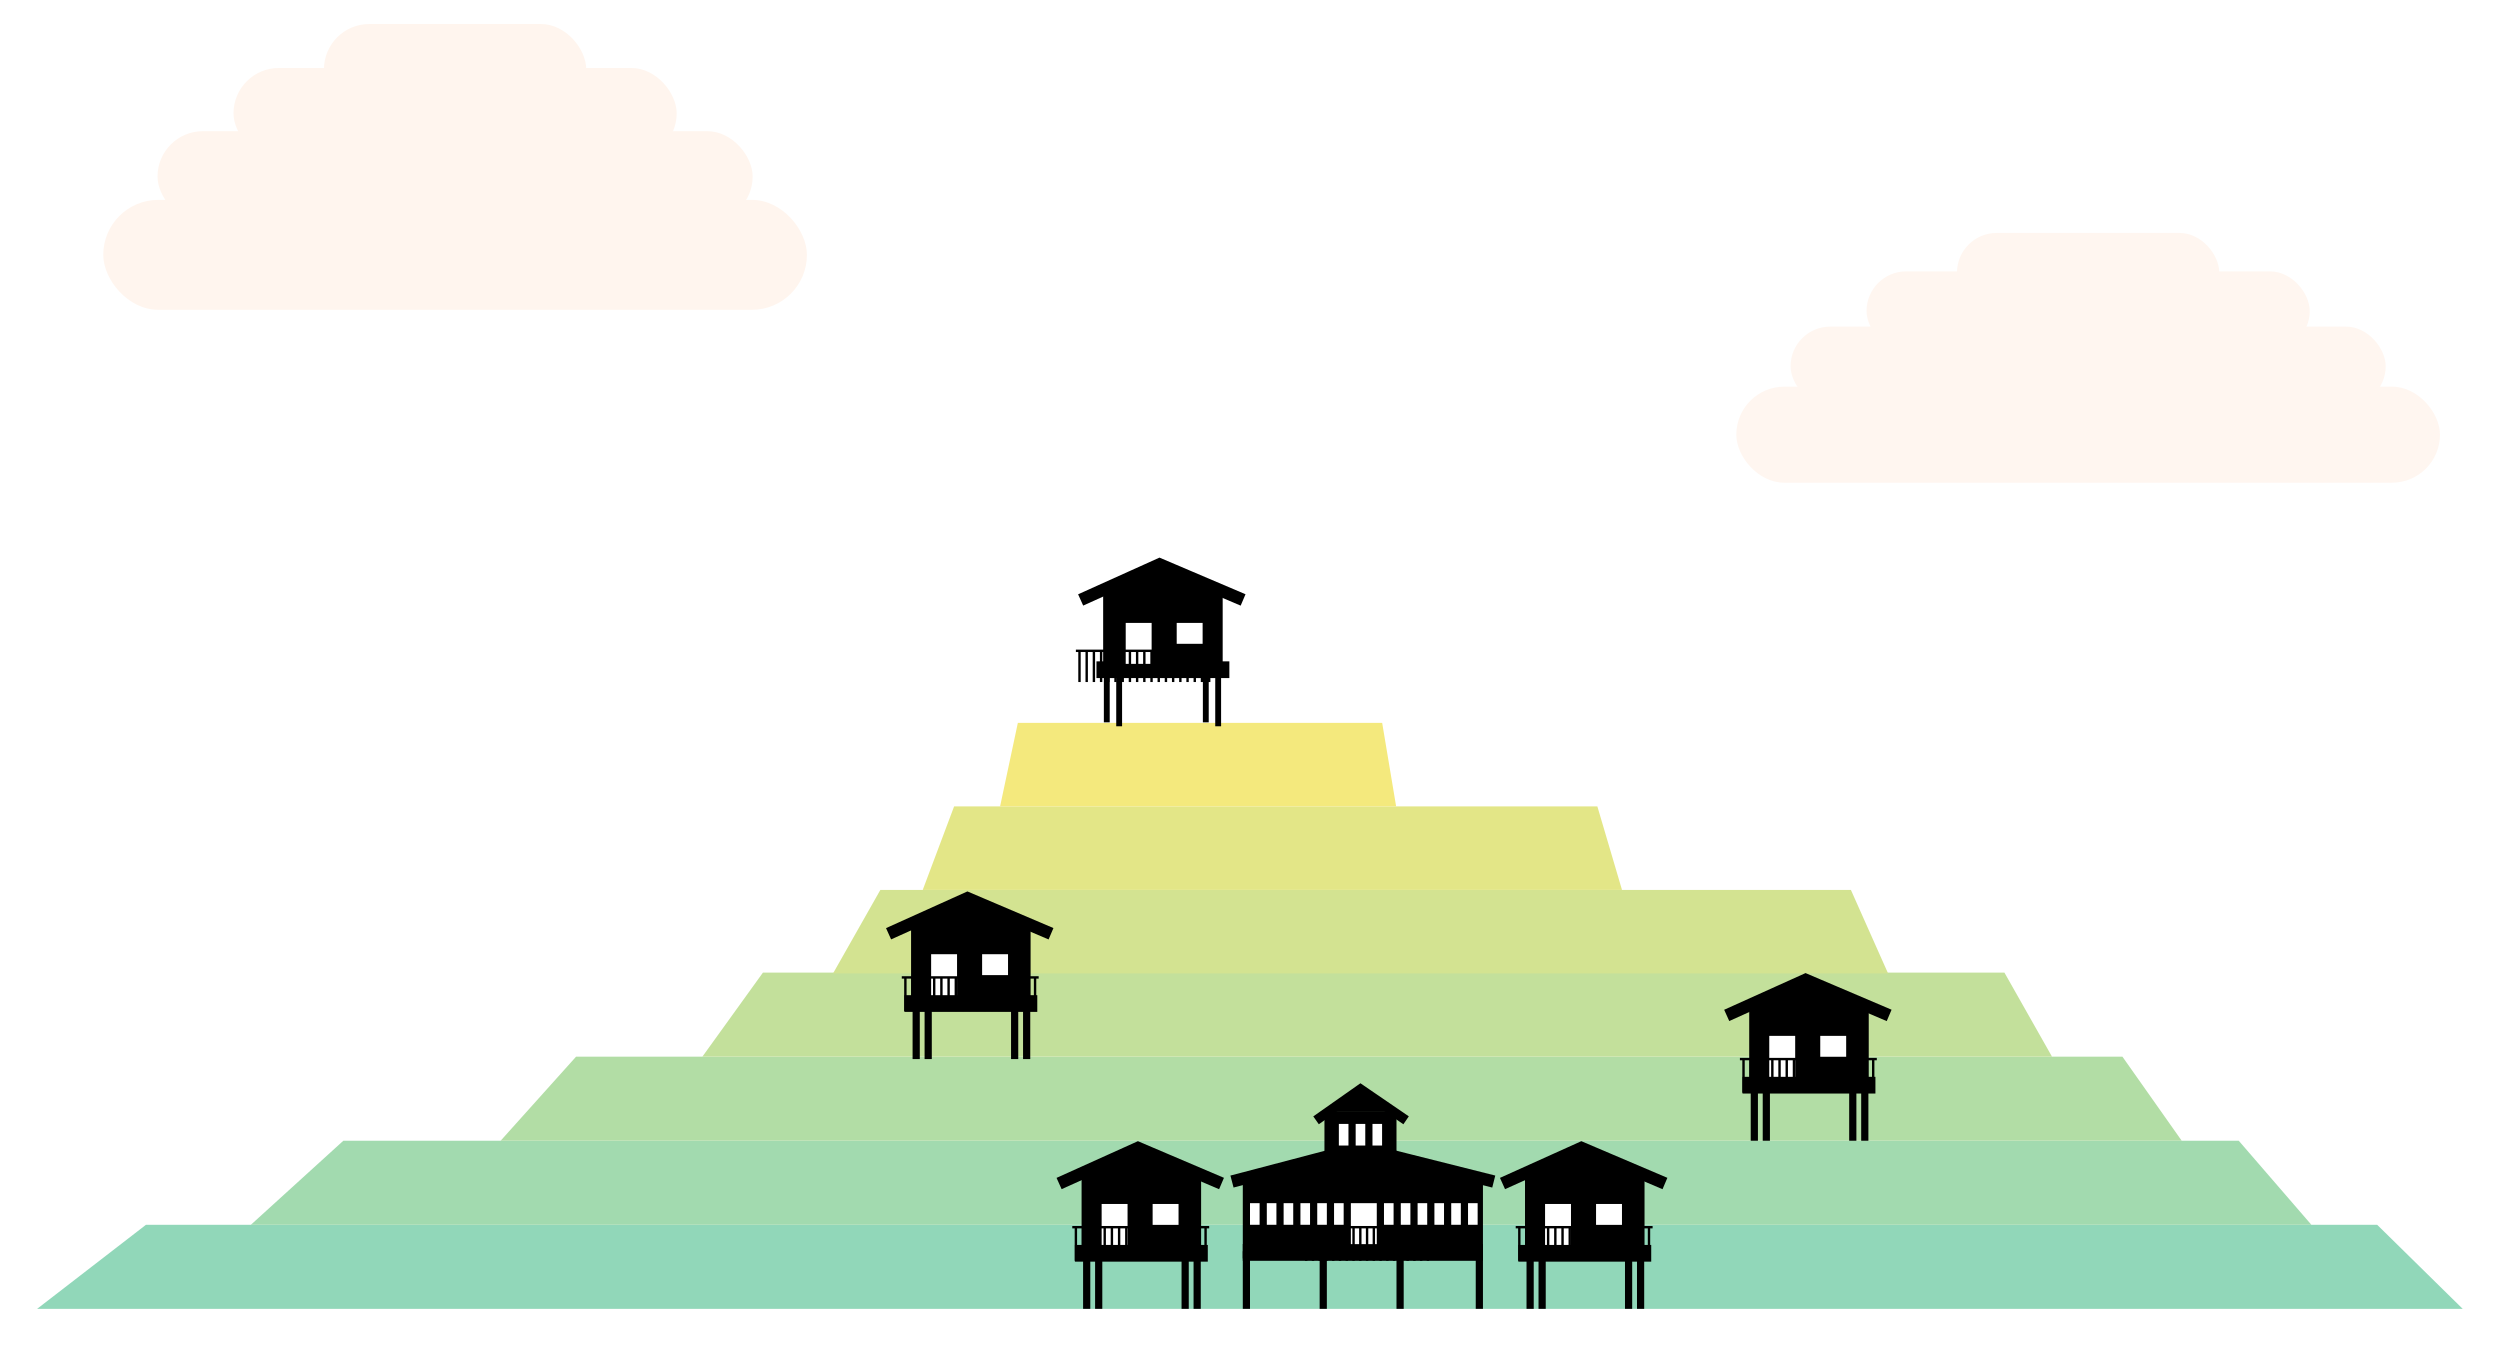 <svg width="1041" height="561" viewBox="0 0 1041 561" fill="none" xmlns="http://www.w3.org/2000/svg">
<g filter="url(#filter0_d)">
<path d="M45.321 510L0 545H1010L974.391 510H45.321Z" fill="#91D7B9"/>
<path d="M127.5 475L89 510H947L916.75 475H127.5Z" fill="#A2DAAF"/>
<path d="M224.41 440L193 475H893L868.32 440H224.41Z" fill="#B2DDA5"/>
<path d="M302.218 405L277 440H839L819.186 405H302.218Z" fill="#C3E09B"/>
<path d="M351.112 370.575L331.398 405.363H770.749L755.259 370.575H351.112Z" fill="#D3E391"/>
<path d="M381.828 335.787L368.762 370.574H659.945L649.679 335.787H381.828Z" fill="#E3E687"/>
<path d="M408.373 301L400.973 335.787H565.891L560.076 301H408.373Z" fill="#F4E97D"/>
</g>
<g filter="url(#filter1_d)">
<rect x="456.798" y="283.45" width="2.436" height="22.972" fill="black"/>
<rect x="498.027" y="283.45" width="2.436" height="22.972" fill="black"/>
<path d="M451.352 249.785L474.497 239.131L501.124 249.785V285.3H451.352V249.785Z" fill="black"/>
<rect x="451.645" y="282.162" width="2.436" height="22.624" fill="black"/>
<rect x="492.874" y="282.162" width="2.436" height="22.624" fill="black"/>
<rect x="448.566" y="279.39" width="55.341" height="6.961" fill="black"/>
<g filter="url(#filter2_i)">
<rect x="480.936" y="262.335" width="10.79" height="8.701" fill="white"/>
</g>
<g filter="url(#filter3_i)">
<rect x="459.704" y="262.335" width="10.79" height="17.055" fill="white"/>
</g>
<path d="M441.981 253.817L474.836 239L509.624 253.817" stroke="black" stroke-width="5.154"/>
</g>
<path d="M503.5 284L503.5 271" stroke="black"/>
<path d="M500.5 284L500.5 271" stroke="black"/>
<path d="M497.5 284L497.5 271" stroke="black"/>
<path d="M494.5 284L494.5 271" stroke="black"/>
<path d="M491.5 284L491.5 271" stroke="black"/>
<path d="M488.5 284L488.5 271" stroke="black"/>
<path d="M485.5 284L485.5 271" stroke="black"/>
<path d="M482.5 284L482.5 271" stroke="black"/>
<path d="M479.5 284L479.5 271" stroke="black"/>
<path d="M476.5 284L476.5 271" stroke="black"/>
<path d="M473.5 284L473.5 271" stroke="black"/>
<path d="M470.5 284L470.5 271" stroke="black"/>
<path d="M467.5 284L467.5 271" stroke="black"/>
<path d="M464.5 284L464.5 271" stroke="black"/>
<path d="M461.5 284L461.5 271" stroke="black"/>
<path d="M458.5 284L458.5 271" stroke="black"/>
<path d="M455.5 284L455.5 271" stroke="black"/>
<path d="M452.5 284L452.5 271" stroke="black"/>
<path d="M449.5 284L449.5 271" stroke="black"/>
<path d="M448 271L505 271" stroke="black"/>
<rect x="456" y="522" width="3" height="23" fill="black"/>
<rect x="497" y="522" width="3" height="23" fill="black"/>
<path d="M450.37 488.786L473.516 478.132L500.142 488.786V524.301H450.37V488.786Z" fill="black"/>
<rect x="451" y="521" width="3" height="24" fill="black"/>
<rect x="492" y="521" width="3" height="24" fill="black"/>
<rect x="447.585" y="518.39" width="55.341" height="6.961" fill="black"/>
<rect x="479.954" y="501.335" width="10.79" height="8.701" fill="white"/>
<rect x="458.723" y="501.335" width="10.79" height="17.055" fill="white"/>
<path d="M441 492.817L473.855 478L508.642 492.817" stroke="black" stroke-width="5.154"/>
<path d="M502 525V511" stroke="black"/>
<path d="M499 525V511" stroke="black"/>
<path d="M496 525V511" stroke="black"/>
<path d="M493 525V511" stroke="black"/>
<path d="M490 525V511" stroke="black"/>
<path d="M487 525V511" stroke="black"/>
<path d="M484 525V511" stroke="black"/>
<path d="M481 525V511" stroke="black"/>
<path d="M478 525V511" stroke="black"/>
<path d="M475 525V511" stroke="black"/>
<path d="M472 525V511" stroke="black"/>
<path d="M469 525V511" stroke="black"/>
<path d="M466 525V511" stroke="black"/>
<path d="M463 525V511" stroke="black"/>
<path d="M460 525V511" stroke="black"/>
<path d="M457 525V511" stroke="black"/>
<path d="M454 525V511" stroke="black"/>
<path d="M451 525V511" stroke="black"/>
<path d="M448 525V511" stroke="black"/>
<path d="M446.5 511H503.5" stroke="black"/>
<rect x="385" y="418" width="3" height="23" fill="black"/>
<rect x="426" y="418" width="3" height="23" fill="black"/>
<path d="M379.37 384.786L402.516 374.132L429.142 384.786V420.301H379.37V384.786Z" fill="black"/>
<rect x="380" y="417" width="3" height="24" fill="black"/>
<rect x="421" y="417" width="3" height="24" fill="black"/>
<rect x="376.585" y="414.39" width="55.341" height="6.961" fill="black"/>
<rect x="408.954" y="397.335" width="10.79" height="8.701" fill="white"/>
<rect x="387.723" y="397.335" width="10.79" height="17.055" fill="white"/>
<path d="M370 388.817L402.855 374L437.642 388.817" stroke="black" stroke-width="5.154"/>
<path d="M431 421V407" stroke="black"/>
<path d="M428 421V407" stroke="black"/>
<path d="M425 421V407" stroke="black"/>
<path d="M422 421V407" stroke="black"/>
<path d="M419 421V407" stroke="black"/>
<path d="M416 421V407" stroke="black"/>
<path d="M413 421V407" stroke="black"/>
<path d="M410 421V407" stroke="black"/>
<path d="M407 421V407" stroke="black"/>
<path d="M404 421V407" stroke="black"/>
<path d="M401 421V407" stroke="black"/>
<path d="M398 421V407" stroke="black"/>
<path d="M395 421V407" stroke="black"/>
<path d="M392 421V407" stroke="black"/>
<path d="M389 421V407" stroke="black"/>
<path d="M386 421V407" stroke="black"/>
<path d="M383 421V407" stroke="black"/>
<path d="M380 421V407" stroke="black"/>
<path d="M377 421V407" stroke="black"/>
<path d="M375.5 407H432.5" stroke="black"/>
<rect x="734" y="452" width="3" height="23" fill="black"/>
<rect x="775" y="452" width="3" height="23" fill="black"/>
<path d="M728.37 418.786L751.516 408.132L778.142 418.786V454.301H728.37V418.786Z" fill="black"/>
<rect x="729" y="451" width="3" height="24" fill="black"/>
<rect x="770" y="451" width="3" height="24" fill="black"/>
<rect x="725.585" y="448.39" width="55.341" height="6.961" fill="black"/>
<rect x="757.954" y="431.335" width="10.79" height="8.701" fill="white"/>
<rect x="736.723" y="431.335" width="10.79" height="17.055" fill="white"/>
<path d="M719 422.817L751.855 408L786.642 422.817" stroke="black" stroke-width="5.154"/>
<path d="M780 455V441" stroke="black"/>
<path d="M777 455V441" stroke="black"/>
<path d="M774 455V441" stroke="black"/>
<path d="M771 455V441" stroke="black"/>
<path d="M768 455V441" stroke="black"/>
<path d="M765 455V441" stroke="black"/>
<path d="M762 455V441" stroke="black"/>
<path d="M759 455V441" stroke="black"/>
<path d="M756 455V441" stroke="black"/>
<path d="M753 455V441" stroke="black"/>
<path d="M750 455V441" stroke="black"/>
<path d="M747 455V441" stroke="black"/>
<path d="M744 455V441" stroke="black"/>
<path d="M741 455V441" stroke="black"/>
<path d="M738 455V441" stroke="black"/>
<path d="M735 455V441" stroke="black"/>
<path d="M732 455V441" stroke="black"/>
<path d="M729 455V441" stroke="black"/>
<path d="M726 455V441" stroke="black"/>
<path d="M724.5 441H781.5" stroke="black"/>
<rect x="640.643" y="522" width="3" height="23" fill="black"/>
<rect x="681.643" y="522" width="3" height="23" fill="black"/>
<path d="M635.013 488.786L658.158 478.132L684.785 488.786V524.301H635.013V488.786Z" fill="black"/>
<rect x="635.643" y="521" width="3" height="24" fill="black"/>
<rect x="676.643" y="521" width="3" height="24" fill="black"/>
<rect x="632.228" y="518.39" width="55.341" height="6.961" fill="black"/>
<rect x="664.597" y="501.335" width="10.79" height="8.701" fill="white"/>
<rect x="643.365" y="501.335" width="10.79" height="17.055" fill="white"/>
<path d="M625.643 492.817L658.497 478L693.285 492.817" stroke="black" stroke-width="5.154"/>
<path d="M686.643 525V511" stroke="black"/>
<path d="M683.643 525V511" stroke="black"/>
<path d="M680.643 525V511" stroke="black"/>
<path d="M677.643 525V511" stroke="black"/>
<path d="M674.643 525V511" stroke="black"/>
<path d="M671.643 525V511" stroke="black"/>
<path d="M668.643 525V511" stroke="black"/>
<path d="M665.643 525V511" stroke="black"/>
<path d="M662.643 525V511" stroke="black"/>
<path d="M659.643 525V511" stroke="black"/>
<path d="M656.643 525V511" stroke="black"/>
<path d="M653.643 525V511" stroke="black"/>
<path d="M650.643 525V511" stroke="black"/>
<path d="M647.643 525V511" stroke="black"/>
<path d="M644.643 525V511" stroke="black"/>
<path d="M641.643 525V511" stroke="black"/>
<path d="M638.643 525V511" stroke="black"/>
<path d="M635.643 525V511" stroke="black"/>
<path d="M632.643 525V511" stroke="black"/>
<path d="M631.143 511H688.143" stroke="black"/>
<path d="M517.5 488.615L567.5 478L617.5 488.615V524H517.5V488.615Z" fill="black"/>
<rect x="549.5" y="522" width="3" height="23" fill="black"/>
<rect x="614.5" y="522" width="3" height="23" fill="black"/>
<rect x="517.5" y="521" width="3" height="24" fill="black"/>
<rect x="581.5" y="521" width="3" height="24" fill="black"/>
<rect x="517.5" y="518" width="100" height="7" fill="black"/>
<rect x="555.5" y="501" width="4" height="9" fill="white"/>
<rect x="548.5" y="501" width="4" height="9" fill="white"/>
<rect x="541.5" y="501" width="4" height="9" fill="white"/>
<rect x="534.5" y="501" width="4" height="9" fill="white"/>
<rect x="527.5" y="501" width="4" height="9" fill="white"/>
<rect x="520.5" y="501" width="4" height="9" fill="white"/>
<rect x="576.29" y="501" width="4" height="9" fill="white"/>
<rect x="583.29" y="501" width="4" height="9" fill="white"/>
<rect x="590.29" y="501" width="4" height="9" fill="white"/>
<rect x="597.29" y="501" width="4" height="9" fill="white"/>
<rect x="604.29" y="501" width="4" height="9" fill="white"/>
<rect x="611.29" y="501" width="4" height="9" fill="white"/>
<rect x="562.5" y="501" width="10.79" height="17.055" fill="white"/>
<path d="M513 492L566.3 478L622 492" stroke="black" stroke-width="5.154"/>
<path d="M594.592 525L594.592 511" stroke="black"/>
<path d="M591.776 525L591.776 511" stroke="black"/>
<path d="M588.961 525L588.961 511" stroke="black"/>
<path d="M586.145 525L586.145 511" stroke="black"/>
<path d="M583.329 525L583.329 511" stroke="black"/>
<path d="M580.513 525L580.513 511" stroke="black"/>
<path d="M577.697 525L577.697 511" stroke="black"/>
<path d="M574.882 525L574.882 511" stroke="black"/>
<path d="M572.066 525L572.066 511" stroke="black"/>
<path d="M569.25 525L569.25 511" stroke="black"/>
<path d="M566.434 525L566.434 511" stroke="black"/>
<path d="M563.618 525L563.618 511" stroke="black"/>
<path d="M560.803 525L560.803 511" stroke="black"/>
<path d="M557.987 525L557.987 511" stroke="black"/>
<path d="M555.171 525L555.171 511" stroke="black"/>
<path d="M552.355 525L552.355 511" stroke="black"/>
<path d="M549.539 525L549.539 511" stroke="black"/>
<path d="M546.724 525L546.724 511" stroke="black"/>
<path d="M543.908 525L543.908 511" stroke="black"/>
<path d="M542.5 511L596 511" stroke="black"/>
<rect x="551.5" y="463" width="30" height="30" fill="black"/>
<path d="M566.5 453L581.5 463H551.5L566.5 453Z" fill="black"/>
<path d="M548 466.5L566.5 453.5L585.5 466.5" stroke="black" stroke-width="4"/>
<rect x="571.5" y="468" width="4" height="9" fill="white"/>
<rect x="564.5" y="468" width="4" height="9" fill="white"/>
<rect x="557.5" y="468" width="4" height="9" fill="white"/>
<g filter="url(#filter4_d)">
<rect x="719" y="157" width="293" height="40" rx="20" fill="#FFF6F0"/>
<rect x="741.596" y="132" width="247.807" height="33" rx="16.5" fill="#FFF6F0"/>
<rect x="773.231" y="109" width="184.537" height="33" rx="16.5" fill="#FFF6F0"/>
<rect x="810.892" y="93" width="109.216" height="33" rx="16.5" fill="#FFF6F0"/>
</g>
<g filter="url(#filter5_d)">
<rect x="39" y="79.231" width="293" height="45.769" rx="22.885" fill="#FFF5EE"/>
<rect x="61.597" y="50.625" width="247.807" height="37.76" rx="18.88" fill="#FFF5EE"/>
<rect x="93.231" y="24.308" width="184.537" height="37.76" rx="18.88" fill="#FFF5EE"/>
<rect x="130.892" y="6" width="109.216" height="37.76" rx="18.88" fill="#FFF5EE"/>
</g>
<defs>
<filter id="filter0_d" x="0" y="285.539" width="1040.92" height="274.922" filterUnits="userSpaceOnUse" color-interpolation-filters="sRGB">
<feFlood flood-opacity="0" result="BackgroundImageFix"/>
<feColorMatrix in="SourceAlpha" type="matrix" values="0 0 0 0 0 0 0 0 0 0 0 0 0 0 0 0 0 0 127 0"/>
<feOffset dx="15.461"/>
<feGaussianBlur stdDeviation="7.731"/>
<feColorMatrix type="matrix" values="0 0 0 0 0 0 0 0 0 0 0 0 0 0 0 0 0 0 0.1 0"/>
<feBlend mode="normal" in2="BackgroundImageFix" result="effect1_dropShadow"/>
<feBlend mode="normal" in="SourceGraphic" in2="effect1_dropShadow" result="shape"/>
</filter>
<filter id="filter1_d" x="440.922" y="226.187" width="83.711" height="82.235" filterUnits="userSpaceOnUse" color-interpolation-filters="sRGB">
<feFlood flood-opacity="0" result="BackgroundImageFix"/>
<feColorMatrix in="SourceAlpha" type="matrix" values="0 0 0 0 0 0 0 0 0 0 0 0 0 0 0 0 0 0 127 0"/>
<feOffset dx="8" dy="-4"/>
<feGaussianBlur stdDeviation="3"/>
<feColorMatrix type="matrix" values="0 0 0 0 0 0 0 0 0 0 0 0 0 0 0 0 0 0 0.1 0"/>
<feBlend mode="normal" in2="BackgroundImageFix" result="effect1_dropShadow"/>
<feBlend mode="normal" in="SourceGraphic" in2="effect1_dropShadow" result="shape"/>
</filter>
<filter id="filter2_i" x="480.936" y="262.335" width="11.834" height="9.746" filterUnits="userSpaceOnUse" color-interpolation-filters="sRGB">
<feFlood flood-opacity="0" result="BackgroundImageFix"/>
<feBlend mode="normal" in="SourceGraphic" in2="BackgroundImageFix" result="shape"/>
<feColorMatrix in="SourceAlpha" type="matrix" values="0 0 0 0 0 0 0 0 0 0 0 0 0 0 0 0 0 0 127 0" result="hardAlpha"/>
<feOffset dx="1.044" dy="1.044"/>
<feGaussianBlur stdDeviation="0.696"/>
<feComposite in2="hardAlpha" operator="arithmetic" k2="-1" k3="1"/>
<feColorMatrix type="matrix" values="0 0 0 0 0 0 0 0 0 0 0 0 0 0 0 0 0 0 0.25 0"/>
<feBlend mode="normal" in2="shape" result="effect1_innerShadow"/>
</filter>
<filter id="filter3_i" x="459.704" y="262.335" width="11.834" height="18.099" filterUnits="userSpaceOnUse" color-interpolation-filters="sRGB">
<feFlood flood-opacity="0" result="BackgroundImageFix"/>
<feBlend mode="normal" in="SourceGraphic" in2="BackgroundImageFix" result="shape"/>
<feColorMatrix in="SourceAlpha" type="matrix" values="0 0 0 0 0 0 0 0 0 0 0 0 0 0 0 0 0 0 127 0" result="hardAlpha"/>
<feOffset dx="1.044" dy="1.044"/>
<feGaussianBlur stdDeviation="0.696"/>
<feComposite in2="hardAlpha" operator="arithmetic" k2="-1" k3="1"/>
<feColorMatrix type="matrix" values="0 0 0 0 0 0 0 0 0 0 0 0 0 0 0 0 0 0 0.25 0"/>
<feBlend mode="normal" in2="shape" result="effect1_innerShadow"/>
</filter>
<filter id="filter4_d" x="719" y="93" width="301" height="112" filterUnits="userSpaceOnUse" color-interpolation-filters="sRGB">
<feFlood flood-opacity="0" result="BackgroundImageFix"/>
<feColorMatrix in="SourceAlpha" type="matrix" values="0 0 0 0 0 0 0 0 0 0 0 0 0 0 0 0 0 0 127 0"/>
<feOffset dx="4" dy="4"/>
<feGaussianBlur stdDeviation="2"/>
<feColorMatrix type="matrix" values="0 0 0 0 0 0 0 0 0 0 0 0 0 0 0 0 0 0 0.1 0"/>
<feBlend mode="normal" in2="BackgroundImageFix" result="effect1_dropShadow"/>
<feBlend mode="normal" in="SourceGraphic" in2="effect1_dropShadow" result="shape"/>
</filter>
<filter id="filter5_d" x="39" y="6" width="301" height="127" filterUnits="userSpaceOnUse" color-interpolation-filters="sRGB">
<feFlood flood-opacity="0" result="BackgroundImageFix"/>
<feColorMatrix in="SourceAlpha" type="matrix" values="0 0 0 0 0 0 0 0 0 0 0 0 0 0 0 0 0 0 127 0"/>
<feOffset dx="4" dy="4"/>
<feGaussianBlur stdDeviation="2"/>
<feColorMatrix type="matrix" values="0 0 0 0 0 0 0 0 0 0 0 0 0 0 0 0 0 0 0.1 0"/>
<feBlend mode="normal" in2="BackgroundImageFix" result="effect1_dropShadow"/>
<feBlend mode="normal" in="SourceGraphic" in2="effect1_dropShadow" result="shape"/>
</filter>
</defs>
</svg>
